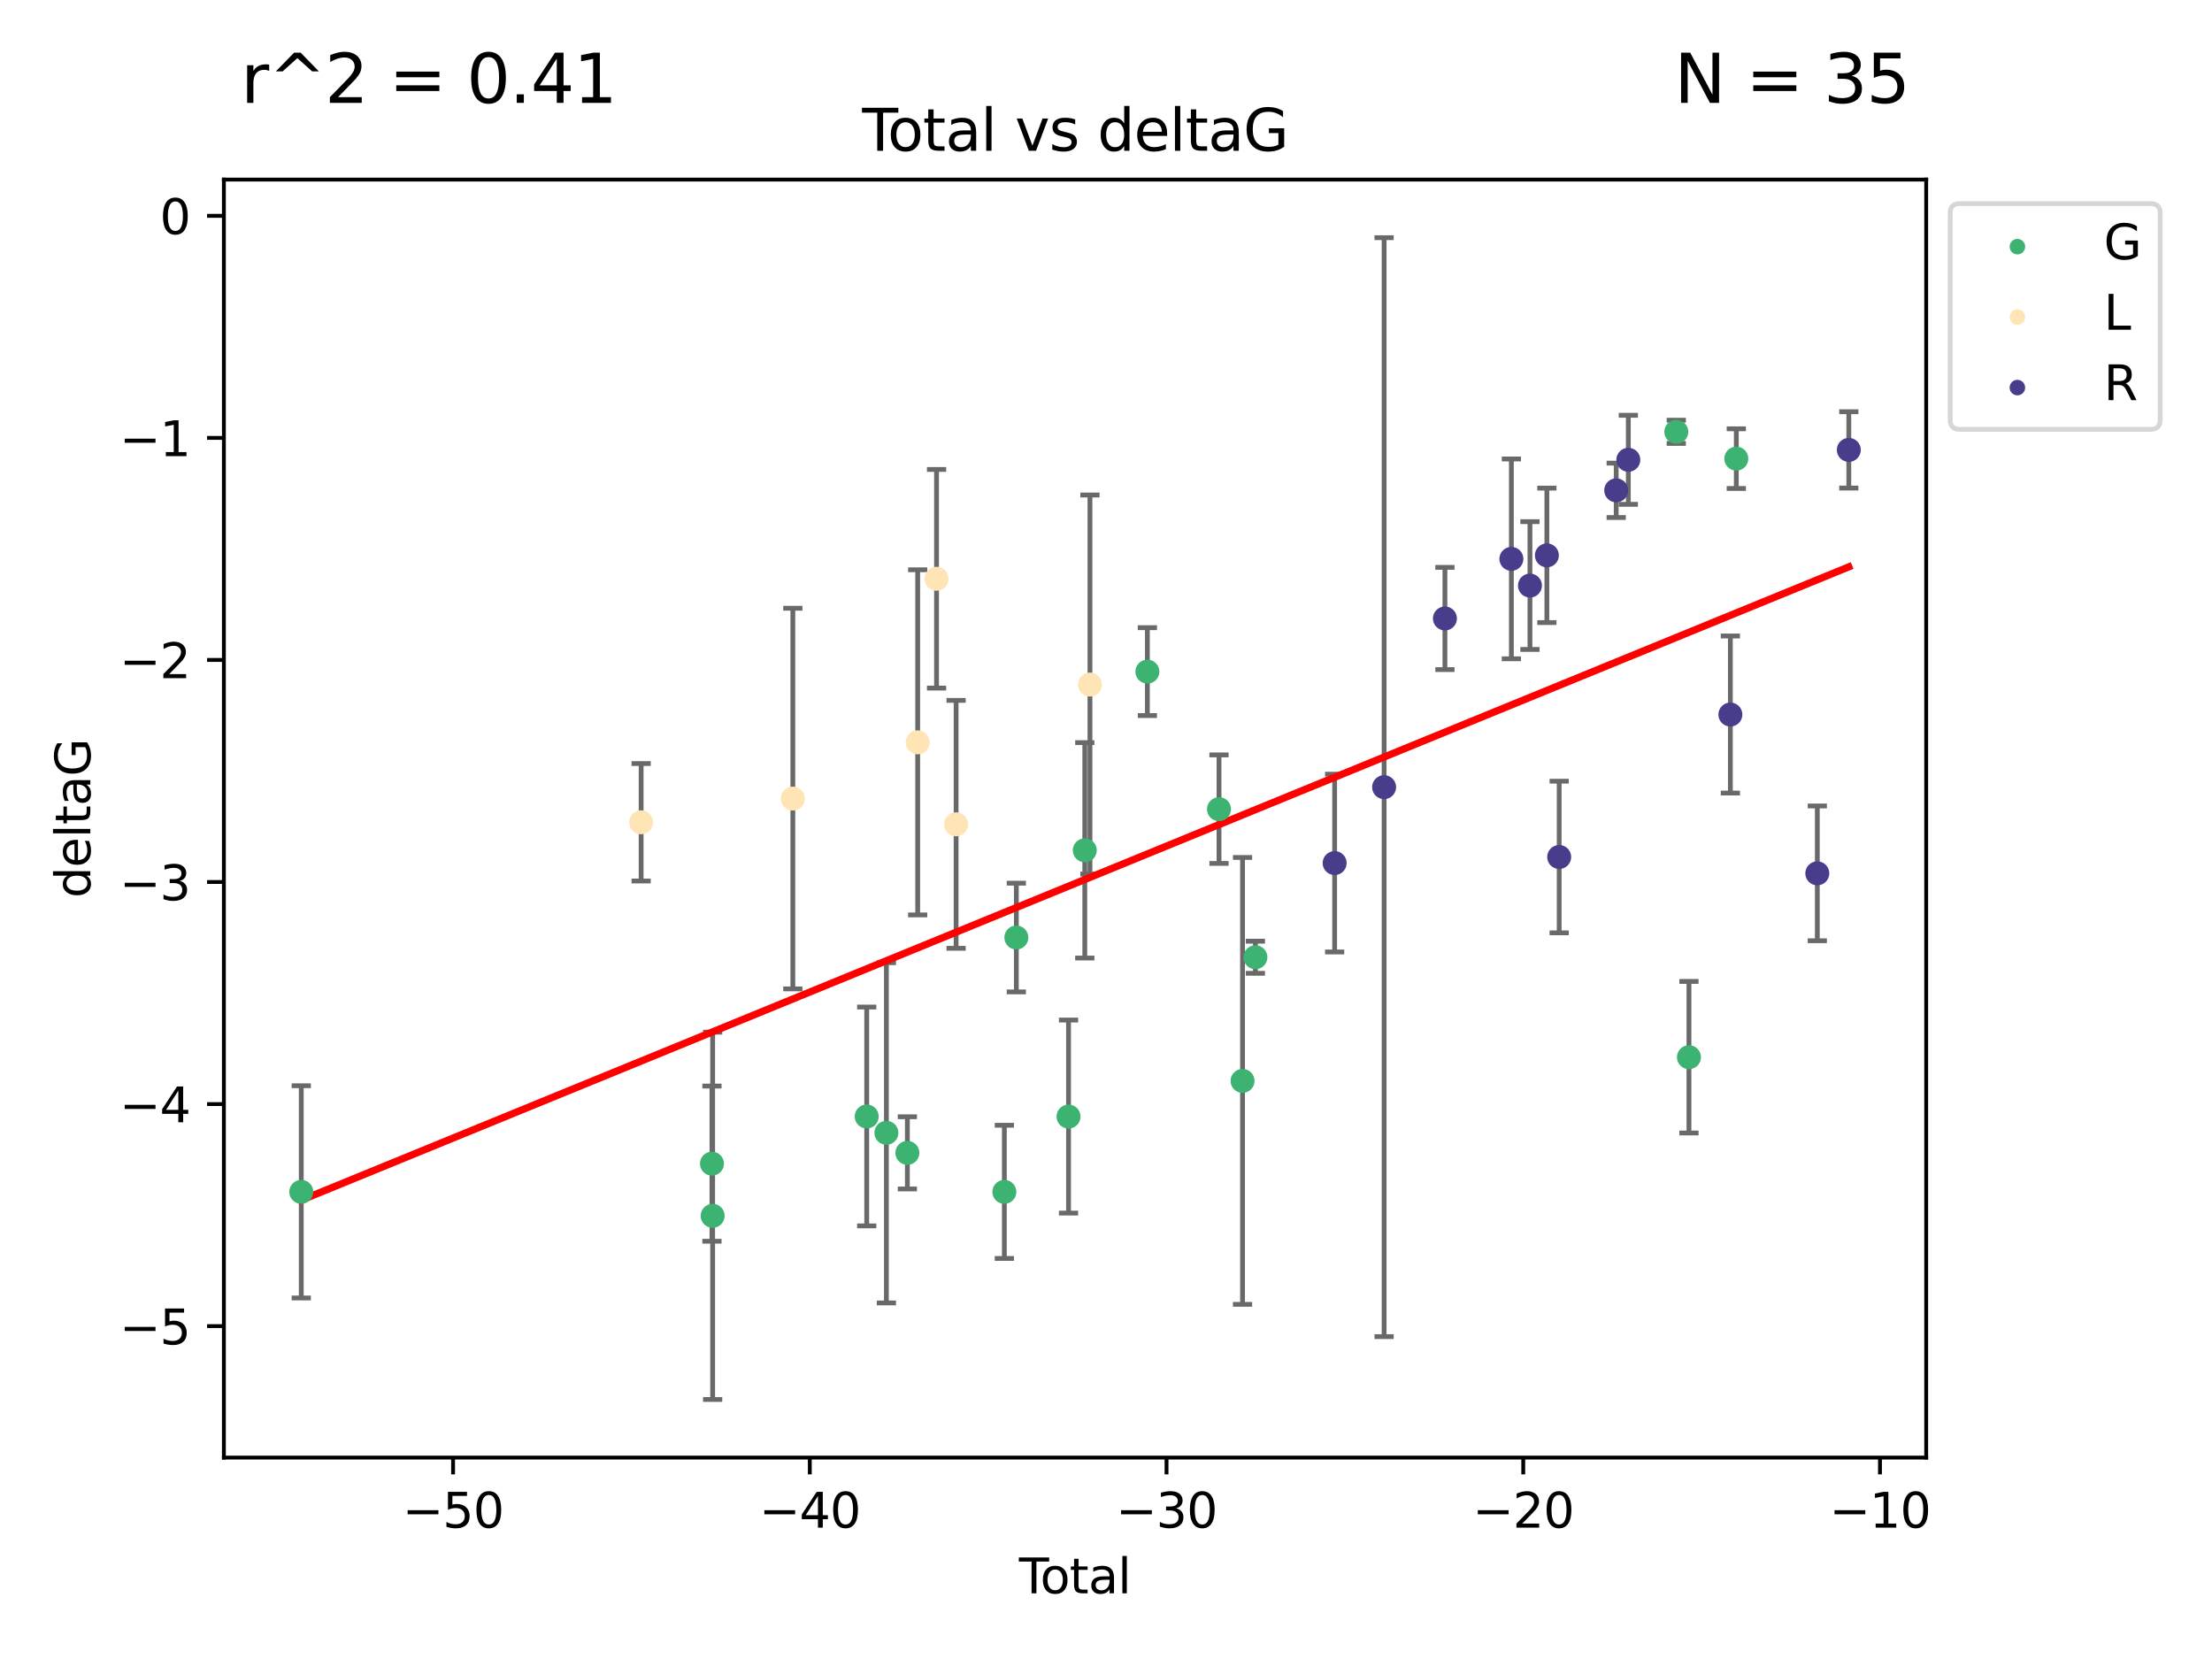 <?xml version="1.0" encoding="utf-8" standalone="no"?>
<!DOCTYPE svg PUBLIC "-//W3C//DTD SVG 1.1//EN"
  "http://www.w3.org/Graphics/SVG/1.1/DTD/svg11.dtd">
<svg xmlns:xlink="http://www.w3.org/1999/xlink" width="460.8pt" height="345.6pt" viewBox="0 0 460.8 345.6" xmlns="http://www.w3.org/2000/svg" version="1.1">
 <defs>
  <style type="text/css">*{stroke-linejoin: round; stroke-linecap: butt}</style>
 </defs>
 <g id="figure_1">
  <g id="patch_1">
   <path d="M 0 345.6 
L 460.8 345.6 
L 460.8 0 
L 0 0 
z
" style="fill: #ffffff"/>
  </g>
  <g id="axes_1">
   <g id="patch_2">
    <path d="M 46.64 303.64 
L 401.26 303.64 
L 401.26 37.411 
L 46.64 37.411 
z
" style="fill: #ffffff"/>
   </g>
   <g id="PathCollection_1">
    <defs>
     <path id="me2d33d1d8a" d="M 0 1.118 
C 0.297 1.118 0.581 1 0.791 0.791 
C 1 0.581 1.118 0.297 1.118 0 
C 1.118 -0.297 1 -0.581 0.791 -0.791 
C 0.581 -1 0.297 -1.118 0 -1.118 
C -0.297 -1.118 -0.581 -1 -0.791 -0.791 
C -1 -0.581 -1.118 -0.297 -1.118 0 
C -1.118 0.297 -1 0.581 -0.791 0.791 
C -0.581 1 -0.297 1.118 0 1.118 
z
" style="stroke: #3cb371"/>
    </defs>
    <g clip-path="url(#p1d7f555bed)">
     <use xlink:href="#me2d33d1d8a" x="62.759" y="248.283" style="fill: #3cb371; stroke: #3cb371"/>
     <use xlink:href="#me2d33d1d8a" x="148.312" y="242.408" style="fill: #3cb371; stroke: #3cb371"/>
     <use xlink:href="#me2d33d1d8a" x="148.458" y="253.277" style="fill: #3cb371; stroke: #3cb371"/>
     <use xlink:href="#me2d33d1d8a" x="180.553" y="232.582" style="fill: #3cb371; stroke: #3cb371"/>
     <use xlink:href="#me2d33d1d8a" x="184.652" y="235.985" style="fill: #3cb371; stroke: #3cb371"/>
     <use xlink:href="#me2d33d1d8a" x="189.023" y="240.163" style="fill: #3cb371; stroke: #3cb371"/>
     <use xlink:href="#me2d33d1d8a" x="209.225" y="248.286" style="fill: #3cb371; stroke: #3cb371"/>
     <use xlink:href="#me2d33d1d8a" x="211.722" y="195.305" style="fill: #3cb371; stroke: #3cb371"/>
     <use xlink:href="#me2d33d1d8a" x="222.594" y="232.601" style="fill: #3cb371; stroke: #3cb371"/>
     <use xlink:href="#me2d33d1d8a" x="225.981" y="177.138" style="fill: #3cb371; stroke: #3cb371"/>
     <use xlink:href="#me2d33d1d8a" x="239.019" y="139.912" style="fill: #3cb371; stroke: #3cb371"/>
     <use xlink:href="#me2d33d1d8a" x="253.941" y="168.563" style="fill: #3cb371; stroke: #3cb371"/>
     <use xlink:href="#me2d33d1d8a" x="258.845" y="225.172" style="fill: #3cb371; stroke: #3cb371"/>
     <use xlink:href="#me2d33d1d8a" x="261.522" y="199.412" style="fill: #3cb371; stroke: #3cb371"/>
     <use xlink:href="#me2d33d1d8a" x="349.199" y="89.954" style="fill: #3cb371; stroke: #3cb371"/>
     <use xlink:href="#me2d33d1d8a" x="351.841" y="220.235" style="fill: #3cb371; stroke: #3cb371"/>
     <use xlink:href="#me2d33d1d8a" x="361.704" y="95.543" style="fill: #3cb371; stroke: #3cb371"/>
    </g>
   </g>
   <g id="PathCollection_2">
    <defs>
     <path id="me194fc2819" d="M 0 1.118 
C 0.297 1.118 0.581 1 0.791 0.791 
C 1 0.581 1.118 0.297 1.118 0 
C 1.118 -0.297 1 -0.581 0.791 -0.791 
C 0.581 -1 0.297 -1.118 0 -1.118 
C -0.297 -1.118 -0.581 -1 -0.791 -0.791 
C -1 -0.581 -1.118 -0.297 -1.118 0 
C -1.118 0.297 -1 0.581 -0.791 0.791 
C -0.581 1 -0.297 1.118 0 1.118 
z
" style="stroke: #ffe4b5"/>
    </defs>
    <g clip-path="url(#p1d7f555bed)">
     <use xlink:href="#me194fc2819" x="133.561" y="171.295" style="fill: #ffe4b5; stroke: #ffe4b5"/>
     <use xlink:href="#me194fc2819" x="165.164" y="166.355" style="fill: #ffe4b5; stroke: #ffe4b5"/>
     <use xlink:href="#me194fc2819" x="191.171" y="154.643" style="fill: #ffe4b5; stroke: #ffe4b5"/>
     <use xlink:href="#me194fc2819" x="195.1" y="120.568" style="fill: #ffe4b5; stroke: #ffe4b5"/>
     <use xlink:href="#me194fc2819" x="199.174" y="171.721" style="fill: #ffe4b5; stroke: #ffe4b5"/>
     <use xlink:href="#me194fc2819" x="227.058" y="142.601" style="fill: #ffe4b5; stroke: #ffe4b5"/>
    </g>
   </g>
   <g id="PathCollection_3">
    <defs>
     <path id="m881b62dc67" d="M 0 1.118 
C 0.297 1.118 0.581 1 0.791 0.791 
C 1 0.581 1.118 0.297 1.118 0 
C 1.118 -0.297 1 -0.581 0.791 -0.791 
C 0.581 -1 0.297 -1.118 0 -1.118 
C -0.297 -1.118 -0.581 -1 -0.791 -0.791 
C -1 -0.581 -1.118 -0.297 -1.118 0 
C -1.118 0.297 -1 0.581 -0.791 0.791 
C -0.581 1 -0.297 1.118 0 1.118 
z
" style="stroke: #483d8b"/>
    </defs>
    <g clip-path="url(#p1d7f555bed)">
     <use xlink:href="#m881b62dc67" x="278.031" y="179.791" style="fill: #483d8b; stroke: #483d8b"/>
     <use xlink:href="#m881b62dc67" x="288.333" y="163.978" style="fill: #483d8b; stroke: #483d8b"/>
     <use xlink:href="#m881b62dc67" x="301.004" y="128.839" style="fill: #483d8b; stroke: #483d8b"/>
     <use xlink:href="#m881b62dc67" x="314.848" y="116.425" style="fill: #483d8b; stroke: #483d8b"/>
     <use xlink:href="#m881b62dc67" x="318.718" y="121.982" style="fill: #483d8b; stroke: #483d8b"/>
     <use xlink:href="#m881b62dc67" x="322.242" y="115.69" style="fill: #483d8b; stroke: #483d8b"/>
     <use xlink:href="#m881b62dc67" x="324.807" y="178.529" style="fill: #483d8b; stroke: #483d8b"/>
     <use xlink:href="#m881b62dc67" x="336.685" y="102.146" style="fill: #483d8b; stroke: #483d8b"/>
     <use xlink:href="#m881b62dc67" x="339.21" y="95.785" style="fill: #483d8b; stroke: #483d8b"/>
     <use xlink:href="#m881b62dc67" x="360.468" y="148.851" style="fill: #483d8b; stroke: #483d8b"/>
     <use xlink:href="#m881b62dc67" x="378.578" y="181.934" style="fill: #483d8b; stroke: #483d8b"/>
     <use xlink:href="#m881b62dc67" x="385.141" y="93.721" style="fill: #483d8b; stroke: #483d8b"/>
    </g>
   </g>
   <g id="matplotlib.axis_1">
    <g id="xtick_1">
     <g id="line2d_1">
      <defs>
       <path id="maa1be31c90" d="M 0 0 
L 0 3.5 
" style="stroke: #000000; stroke-width: 0.8"/>
      </defs>
      <g>
       <use xlink:href="#maa1be31c90" x="94.385" y="303.64" style="stroke: #000000; stroke-width: 0.8"/>
      </g>
     </g>
     <g id="text_1">
      <!-- −50 -->
      <g transform="translate(83.833 318.238) scale(0.1 -0.1)">
       <defs>
        <path id="DejaVuSans-2212" d="M 678 2272 
L 4684 2272 
L 4684 1741 
L 678 1741 
L 678 2272 
z
" transform="scale(0.016)"/>
        <path id="DejaVuSans-35" d="M 691 4666 
L 3169 4666 
L 3169 4134 
L 1269 4134 
L 1269 2991 
Q 1406 3038 1543 3061 
Q 1681 3084 1819 3084 
Q 2600 3084 3056 2656 
Q 3513 2228 3513 1497 
Q 3513 744 3044 326 
Q 2575 -91 1722 -91 
Q 1428 -91 1123 -41 
Q 819 9 494 109 
L 494 744 
Q 775 591 1075 516 
Q 1375 441 1709 441 
Q 2250 441 2565 725 
Q 2881 1009 2881 1497 
Q 2881 1984 2565 2268 
Q 2250 2553 1709 2553 
Q 1456 2553 1204 2497 
Q 953 2441 691 2322 
L 691 4666 
z
" transform="scale(0.016)"/>
        <path id="DejaVuSans-30" d="M 2034 4250 
Q 1547 4250 1301 3770 
Q 1056 3291 1056 2328 
Q 1056 1369 1301 889 
Q 1547 409 2034 409 
Q 2525 409 2770 889 
Q 3016 1369 3016 2328 
Q 3016 3291 2770 3770 
Q 2525 4250 2034 4250 
z
M 2034 4750 
Q 2819 4750 3233 4129 
Q 3647 3509 3647 2328 
Q 3647 1150 3233 529 
Q 2819 -91 2034 -91 
Q 1250 -91 836 529 
Q 422 1150 422 2328 
Q 422 3509 836 4129 
Q 1250 4750 2034 4750 
z
" transform="scale(0.016)"/>
       </defs>
       <use xlink:href="#DejaVuSans-2212"/>
       <use xlink:href="#DejaVuSans-35" x="83.789"/>
       <use xlink:href="#DejaVuSans-30" x="147.412"/>
      </g>
     </g>
    </g>
    <g id="xtick_2">
     <g id="line2d_2">
      <g>
       <use xlink:href="#maa1be31c90" x="168.697" y="303.64" style="stroke: #000000; stroke-width: 0.8"/>
      </g>
     </g>
     <g id="text_2">
      <!-- −40 -->
      <g transform="translate(158.145 318.238) scale(0.1 -0.1)">
       <defs>
        <path id="DejaVuSans-34" d="M 2419 4116 
L 825 1625 
L 2419 1625 
L 2419 4116 
z
M 2253 4666 
L 3047 4666 
L 3047 1625 
L 3713 1625 
L 3713 1100 
L 3047 1100 
L 3047 0 
L 2419 0 
L 2419 1100 
L 313 1100 
L 313 1709 
L 2253 4666 
z
" transform="scale(0.016)"/>
       </defs>
       <use xlink:href="#DejaVuSans-2212"/>
       <use xlink:href="#DejaVuSans-34" x="83.789"/>
       <use xlink:href="#DejaVuSans-30" x="147.412"/>
      </g>
     </g>
    </g>
    <g id="xtick_3">
     <g id="line2d_3">
      <g>
       <use xlink:href="#maa1be31c90" x="243.01" y="303.64" style="stroke: #000000; stroke-width: 0.8"/>
      </g>
     </g>
     <g id="text_3">
      <!-- −30 -->
      <g transform="translate(232.457 318.238) scale(0.1 -0.1)">
       <defs>
        <path id="DejaVuSans-33" d="M 2597 2516 
Q 3050 2419 3304 2112 
Q 3559 1806 3559 1356 
Q 3559 666 3084 287 
Q 2609 -91 1734 -91 
Q 1441 -91 1130 -33 
Q 819 25 488 141 
L 488 750 
Q 750 597 1062 519 
Q 1375 441 1716 441 
Q 2309 441 2620 675 
Q 2931 909 2931 1356 
Q 2931 1769 2642 2001 
Q 2353 2234 1838 2234 
L 1294 2234 
L 1294 2753 
L 1863 2753 
Q 2328 2753 2575 2939 
Q 2822 3125 2822 3475 
Q 2822 3834 2567 4026 
Q 2313 4219 1838 4219 
Q 1578 4219 1281 4162 
Q 984 4106 628 3988 
L 628 4550 
Q 988 4650 1302 4700 
Q 1616 4750 1894 4750 
Q 2613 4750 3031 4423 
Q 3450 4097 3450 3541 
Q 3450 3153 3228 2886 
Q 3006 2619 2597 2516 
z
" transform="scale(0.016)"/>
       </defs>
       <use xlink:href="#DejaVuSans-2212"/>
       <use xlink:href="#DejaVuSans-33" x="83.789"/>
       <use xlink:href="#DejaVuSans-30" x="147.412"/>
      </g>
     </g>
    </g>
    <g id="xtick_4">
     <g id="line2d_4">
      <g>
       <use xlink:href="#maa1be31c90" x="317.322" y="303.64" style="stroke: #000000; stroke-width: 0.8"/>
      </g>
     </g>
     <g id="text_4">
      <!-- −20 -->
      <g transform="translate(306.77 318.238) scale(0.1 -0.1)">
       <defs>
        <path id="DejaVuSans-32" d="M 1228 531 
L 3431 531 
L 3431 0 
L 469 0 
L 469 531 
Q 828 903 1448 1529 
Q 2069 2156 2228 2338 
Q 2531 2678 2651 2914 
Q 2772 3150 2772 3378 
Q 2772 3750 2511 3984 
Q 2250 4219 1831 4219 
Q 1534 4219 1204 4116 
Q 875 4013 500 3803 
L 500 4441 
Q 881 4594 1212 4672 
Q 1544 4750 1819 4750 
Q 2544 4750 2975 4387 
Q 3406 4025 3406 3419 
Q 3406 3131 3298 2873 
Q 3191 2616 2906 2266 
Q 2828 2175 2409 1742 
Q 1991 1309 1228 531 
z
" transform="scale(0.016)"/>
       </defs>
       <use xlink:href="#DejaVuSans-2212"/>
       <use xlink:href="#DejaVuSans-32" x="83.789"/>
       <use xlink:href="#DejaVuSans-30" x="147.412"/>
      </g>
     </g>
    </g>
    <g id="xtick_5">
     <g id="line2d_5">
      <g>
       <use xlink:href="#maa1be31c90" x="391.634" y="303.64" style="stroke: #000000; stroke-width: 0.8"/>
      </g>
     </g>
     <g id="text_5">
      <!-- −10 -->
      <g transform="translate(381.082 318.238) scale(0.1 -0.1)">
       <defs>
        <path id="DejaVuSans-31" d="M 794 531 
L 1825 531 
L 1825 4091 
L 703 3866 
L 703 4441 
L 1819 4666 
L 2450 4666 
L 2450 531 
L 3481 531 
L 3481 0 
L 794 0 
L 794 531 
z
" transform="scale(0.016)"/>
       </defs>
       <use xlink:href="#DejaVuSans-2212"/>
       <use xlink:href="#DejaVuSans-31" x="83.789"/>
       <use xlink:href="#DejaVuSans-30" x="147.412"/>
      </g>
     </g>
    </g>
    <g id="text_6">
     <!-- Total -->
     <g transform="translate(212.273 331.917) scale(0.1 -0.1)">
      <defs>
       <path id="DejaVuSans-54" d="M -19 4666 
L 3928 4666 
L 3928 4134 
L 2272 4134 
L 2272 0 
L 1638 0 
L 1638 4134 
L -19 4134 
L -19 4666 
z
" transform="scale(0.016)"/>
       <path id="DejaVuSans-6f" d="M 1959 3097 
Q 1497 3097 1228 2736 
Q 959 2375 959 1747 
Q 959 1119 1226 758 
Q 1494 397 1959 397 
Q 2419 397 2687 759 
Q 2956 1122 2956 1747 
Q 2956 2369 2687 2733 
Q 2419 3097 1959 3097 
z
M 1959 3584 
Q 2709 3584 3137 3096 
Q 3566 2609 3566 1747 
Q 3566 888 3137 398 
Q 2709 -91 1959 -91 
Q 1206 -91 779 398 
Q 353 888 353 1747 
Q 353 2609 779 3096 
Q 1206 3584 1959 3584 
z
" transform="scale(0.016)"/>
       <path id="DejaVuSans-74" d="M 1172 4494 
L 1172 3500 
L 2356 3500 
L 2356 3053 
L 1172 3053 
L 1172 1153 
Q 1172 725 1289 603 
Q 1406 481 1766 481 
L 2356 481 
L 2356 0 
L 1766 0 
Q 1100 0 847 248 
Q 594 497 594 1153 
L 594 3053 
L 172 3053 
L 172 3500 
L 594 3500 
L 594 4494 
L 1172 4494 
z
" transform="scale(0.016)"/>
       <path id="DejaVuSans-61" d="M 2194 1759 
Q 1497 1759 1228 1600 
Q 959 1441 959 1056 
Q 959 750 1161 570 
Q 1363 391 1709 391 
Q 2188 391 2477 730 
Q 2766 1069 2766 1631 
L 2766 1759 
L 2194 1759 
z
M 3341 1997 
L 3341 0 
L 2766 0 
L 2766 531 
Q 2569 213 2275 61 
Q 1981 -91 1556 -91 
Q 1019 -91 701 211 
Q 384 513 384 1019 
Q 384 1609 779 1909 
Q 1175 2209 1959 2209 
L 2766 2209 
L 2766 2266 
Q 2766 2663 2505 2880 
Q 2244 3097 1772 3097 
Q 1472 3097 1187 3025 
Q 903 2953 641 2809 
L 641 3341 
Q 956 3463 1253 3523 
Q 1550 3584 1831 3584 
Q 2591 3584 2966 3190 
Q 3341 2797 3341 1997 
z
" transform="scale(0.016)"/>
       <path id="DejaVuSans-6c" d="M 603 4863 
L 1178 4863 
L 1178 0 
L 603 0 
L 603 4863 
z
" transform="scale(0.016)"/>
      </defs>
      <use xlink:href="#DejaVuSans-54"/>
      <use xlink:href="#DejaVuSans-6f" x="44.084"/>
      <use xlink:href="#DejaVuSans-74" x="105.266"/>
      <use xlink:href="#DejaVuSans-61" x="144.475"/>
      <use xlink:href="#DejaVuSans-6c" x="205.754"/>
     </g>
    </g>
   </g>
   <g id="matplotlib.axis_2">
    <g id="ytick_1">
     <g id="line2d_6">
      <defs>
       <path id="m3e8a2229ec" d="M 0 0 
L -3.5 0 
" style="stroke: #000000; stroke-width: 0.8"/>
      </defs>
      <g>
       <use xlink:href="#m3e8a2229ec" x="46.64" y="276.254" style="stroke: #000000; stroke-width: 0.8"/>
      </g>
     </g>
     <g id="text_7">
      <!-- −5 -->
      <g transform="translate(24.898 280.053) scale(0.1 -0.1)">
       <use xlink:href="#DejaVuSans-2212"/>
       <use xlink:href="#DejaVuSans-35" x="83.789"/>
      </g>
     </g>
    </g>
    <g id="ytick_2">
     <g id="line2d_7">
      <g>
       <use xlink:href="#m3e8a2229ec" x="46.64" y="229.996" style="stroke: #000000; stroke-width: 0.8"/>
      </g>
     </g>
     <g id="text_8">
      <!-- −4 -->
      <g transform="translate(24.898 233.795) scale(0.1 -0.1)">
       <use xlink:href="#DejaVuSans-2212"/>
       <use xlink:href="#DejaVuSans-34" x="83.789"/>
      </g>
     </g>
    </g>
    <g id="ytick_3">
     <g id="line2d_8">
      <g>
       <use xlink:href="#m3e8a2229ec" x="46.64" y="183.737" style="stroke: #000000; stroke-width: 0.8"/>
      </g>
     </g>
     <g id="text_9">
      <!-- −3 -->
      <g transform="translate(24.898 187.537) scale(0.1 -0.1)">
       <use xlink:href="#DejaVuSans-2212"/>
       <use xlink:href="#DejaVuSans-33" x="83.789"/>
      </g>
     </g>
    </g>
    <g id="ytick_4">
     <g id="line2d_9">
      <g>
       <use xlink:href="#m3e8a2229ec" x="46.64" y="137.479" style="stroke: #000000; stroke-width: 0.8"/>
      </g>
     </g>
     <g id="text_10">
      <!-- −2 -->
      <g transform="translate(24.898 141.278) scale(0.1 -0.1)">
       <use xlink:href="#DejaVuSans-2212"/>
       <use xlink:href="#DejaVuSans-32" x="83.789"/>
      </g>
     </g>
    </g>
    <g id="ytick_5">
     <g id="line2d_10">
      <g>
       <use xlink:href="#m3e8a2229ec" x="46.64" y="91.221" style="stroke: #000000; stroke-width: 0.8"/>
      </g>
     </g>
     <g id="text_11">
      <!-- −1 -->
      <g transform="translate(24.898 95.02) scale(0.1 -0.1)">
       <use xlink:href="#DejaVuSans-2212"/>
       <use xlink:href="#DejaVuSans-31" x="83.789"/>
      </g>
     </g>
    </g>
    <g id="ytick_6">
     <g id="line2d_11">
      <g>
       <use xlink:href="#m3e8a2229ec" x="46.64" y="44.962" style="stroke: #000000; stroke-width: 0.8"/>
      </g>
     </g>
     <g id="text_12">
      <!-- 0 -->
      <g transform="translate(33.278 48.762) scale(0.1 -0.1)">
       <use xlink:href="#DejaVuSans-30"/>
      </g>
     </g>
    </g>
    <g id="text_13">
     <!-- deltaG -->
     <g transform="translate(18.818 187.064) rotate(-90) scale(0.1 -0.1)">
      <defs>
       <path id="DejaVuSans-64" d="M 2906 2969 
L 2906 4863 
L 3481 4863 
L 3481 0 
L 2906 0 
L 2906 525 
Q 2725 213 2448 61 
Q 2172 -91 1784 -91 
Q 1150 -91 751 415 
Q 353 922 353 1747 
Q 353 2572 751 3078 
Q 1150 3584 1784 3584 
Q 2172 3584 2448 3432 
Q 2725 3281 2906 2969 
z
M 947 1747 
Q 947 1113 1208 752 
Q 1469 391 1925 391 
Q 2381 391 2643 752 
Q 2906 1113 2906 1747 
Q 2906 2381 2643 2742 
Q 2381 3103 1925 3103 
Q 1469 3103 1208 2742 
Q 947 2381 947 1747 
z
" transform="scale(0.016)"/>
       <path id="DejaVuSans-65" d="M 3597 1894 
L 3597 1613 
L 953 1613 
Q 991 1019 1311 708 
Q 1631 397 2203 397 
Q 2534 397 2845 478 
Q 3156 559 3463 722 
L 3463 178 
Q 3153 47 2828 -22 
Q 2503 -91 2169 -91 
Q 1331 -91 842 396 
Q 353 884 353 1716 
Q 353 2575 817 3079 
Q 1281 3584 2069 3584 
Q 2775 3584 3186 3129 
Q 3597 2675 3597 1894 
z
M 3022 2063 
Q 3016 2534 2758 2815 
Q 2500 3097 2075 3097 
Q 1594 3097 1305 2825 
Q 1016 2553 972 2059 
L 3022 2063 
z
" transform="scale(0.016)"/>
       <path id="DejaVuSans-47" d="M 3809 666 
L 3809 1919 
L 2778 1919 
L 2778 2438 
L 4434 2438 
L 4434 434 
Q 4069 175 3628 42 
Q 3188 -91 2688 -91 
Q 1594 -91 976 548 
Q 359 1188 359 2328 
Q 359 3472 976 4111 
Q 1594 4750 2688 4750 
Q 3144 4750 3555 4637 
Q 3966 4525 4313 4306 
L 4313 3634 
Q 3963 3931 3569 4081 
Q 3175 4231 2741 4231 
Q 1884 4231 1454 3753 
Q 1025 3275 1025 2328 
Q 1025 1384 1454 906 
Q 1884 428 2741 428 
Q 3075 428 3337 486 
Q 3600 544 3809 666 
z
" transform="scale(0.016)"/>
      </defs>
      <use xlink:href="#DejaVuSans-64"/>
      <use xlink:href="#DejaVuSans-65" x="63.477"/>
      <use xlink:href="#DejaVuSans-6c" x="125"/>
      <use xlink:href="#DejaVuSans-74" x="152.783"/>
      <use xlink:href="#DejaVuSans-61" x="191.992"/>
      <use xlink:href="#DejaVuSans-47" x="253.271"/>
     </g>
    </g>
   </g>
   <g id="LineCollection_1">
    <path d="M 62.759 270.39 
L 62.759 226.177 
" clip-path="url(#p1d7f555bed)" style="fill: none; stroke: #696969"/>
    <path d="M 148.312 258.571 
L 148.312 226.245 
" clip-path="url(#p1d7f555bed)" style="fill: none; stroke: #696969"/>
    <path d="M 148.458 291.539 
L 148.458 215.016 
" clip-path="url(#p1d7f555bed)" style="fill: none; stroke: #696969"/>
    <path d="M 180.553 255.374 
L 180.553 209.79 
" clip-path="url(#p1d7f555bed)" style="fill: none; stroke: #696969"/>
    <path d="M 184.652 271.423 
L 184.652 200.547 
" clip-path="url(#p1d7f555bed)" style="fill: none; stroke: #696969"/>
    <path d="M 189.023 247.686 
L 189.023 232.639 
" clip-path="url(#p1d7f555bed)" style="fill: none; stroke: #696969"/>
    <path d="M 209.225 262.16 
L 209.225 234.411 
" clip-path="url(#p1d7f555bed)" style="fill: none; stroke: #696969"/>
    <path d="M 211.722 206.628 
L 211.722 183.982 
" clip-path="url(#p1d7f555bed)" style="fill: none; stroke: #696969"/>
    <path d="M 222.594 252.705 
L 222.594 212.497 
" clip-path="url(#p1d7f555bed)" style="fill: none; stroke: #696969"/>
    <path d="M 225.981 199.574 
L 225.981 154.702 
" clip-path="url(#p1d7f555bed)" style="fill: none; stroke: #696969"/>
    <path d="M 239.019 149.065 
L 239.019 130.758 
" clip-path="url(#p1d7f555bed)" style="fill: none; stroke: #696969"/>
    <path d="M 253.941 179.865 
L 253.941 157.261 
" clip-path="url(#p1d7f555bed)" style="fill: none; stroke: #696969"/>
    <path d="M 258.845 271.717 
L 258.845 178.627 
" clip-path="url(#p1d7f555bed)" style="fill: none; stroke: #696969"/>
    <path d="M 261.522 202.755 
L 261.522 196.069 
" clip-path="url(#p1d7f555bed)" style="fill: none; stroke: #696969"/>
    <path d="M 349.199 92.372 
L 349.199 87.537 
" clip-path="url(#p1d7f555bed)" style="fill: none; stroke: #696969"/>
    <path d="M 351.841 236.023 
L 351.841 204.447 
" clip-path="url(#p1d7f555bed)" style="fill: none; stroke: #696969"/>
    <path d="M 361.704 101.758 
L 361.704 89.327 
" clip-path="url(#p1d7f555bed)" style="fill: none; stroke: #696969"/>
   </g>
   <g id="line2d_12">
    <defs>
     <path id="m40422f0230" d="M 2 0 
L -2 -0 
" style="stroke: #696969"/>
    </defs>
    <g clip-path="url(#p1d7f555bed)">
     <use xlink:href="#m40422f0230" x="62.759" y="270.39" style="fill: #696969; stroke: #696969"/>
     <use xlink:href="#m40422f0230" x="148.312" y="258.571" style="fill: #696969; stroke: #696969"/>
     <use xlink:href="#m40422f0230" x="148.458" y="291.539" style="fill: #696969; stroke: #696969"/>
     <use xlink:href="#m40422f0230" x="180.553" y="255.374" style="fill: #696969; stroke: #696969"/>
     <use xlink:href="#m40422f0230" x="184.652" y="271.423" style="fill: #696969; stroke: #696969"/>
     <use xlink:href="#m40422f0230" x="189.023" y="247.686" style="fill: #696969; stroke: #696969"/>
     <use xlink:href="#m40422f0230" x="209.225" y="262.16" style="fill: #696969; stroke: #696969"/>
     <use xlink:href="#m40422f0230" x="211.722" y="206.628" style="fill: #696969; stroke: #696969"/>
     <use xlink:href="#m40422f0230" x="222.594" y="252.705" style="fill: #696969; stroke: #696969"/>
     <use xlink:href="#m40422f0230" x="225.981" y="199.574" style="fill: #696969; stroke: #696969"/>
     <use xlink:href="#m40422f0230" x="239.019" y="149.065" style="fill: #696969; stroke: #696969"/>
     <use xlink:href="#m40422f0230" x="253.941" y="179.865" style="fill: #696969; stroke: #696969"/>
     <use xlink:href="#m40422f0230" x="258.845" y="271.717" style="fill: #696969; stroke: #696969"/>
     <use xlink:href="#m40422f0230" x="261.522" y="202.755" style="fill: #696969; stroke: #696969"/>
     <use xlink:href="#m40422f0230" x="349.199" y="92.372" style="fill: #696969; stroke: #696969"/>
     <use xlink:href="#m40422f0230" x="351.841" y="236.023" style="fill: #696969; stroke: #696969"/>
     <use xlink:href="#m40422f0230" x="361.704" y="101.758" style="fill: #696969; stroke: #696969"/>
    </g>
   </g>
   <g id="line2d_13">
    <g clip-path="url(#p1d7f555bed)">
     <use xlink:href="#m40422f0230" x="62.759" y="226.177" style="fill: #696969; stroke: #696969"/>
     <use xlink:href="#m40422f0230" x="148.312" y="226.245" style="fill: #696969; stroke: #696969"/>
     <use xlink:href="#m40422f0230" x="148.458" y="215.016" style="fill: #696969; stroke: #696969"/>
     <use xlink:href="#m40422f0230" x="180.553" y="209.79" style="fill: #696969; stroke: #696969"/>
     <use xlink:href="#m40422f0230" x="184.652" y="200.547" style="fill: #696969; stroke: #696969"/>
     <use xlink:href="#m40422f0230" x="189.023" y="232.639" style="fill: #696969; stroke: #696969"/>
     <use xlink:href="#m40422f0230" x="209.225" y="234.411" style="fill: #696969; stroke: #696969"/>
     <use xlink:href="#m40422f0230" x="211.722" y="183.982" style="fill: #696969; stroke: #696969"/>
     <use xlink:href="#m40422f0230" x="222.594" y="212.497" style="fill: #696969; stroke: #696969"/>
     <use xlink:href="#m40422f0230" x="225.981" y="154.702" style="fill: #696969; stroke: #696969"/>
     <use xlink:href="#m40422f0230" x="239.019" y="130.758" style="fill: #696969; stroke: #696969"/>
     <use xlink:href="#m40422f0230" x="253.941" y="157.261" style="fill: #696969; stroke: #696969"/>
     <use xlink:href="#m40422f0230" x="258.845" y="178.627" style="fill: #696969; stroke: #696969"/>
     <use xlink:href="#m40422f0230" x="261.522" y="196.069" style="fill: #696969; stroke: #696969"/>
     <use xlink:href="#m40422f0230" x="349.199" y="87.537" style="fill: #696969; stroke: #696969"/>
     <use xlink:href="#m40422f0230" x="351.841" y="204.447" style="fill: #696969; stroke: #696969"/>
     <use xlink:href="#m40422f0230" x="361.704" y="89.327" style="fill: #696969; stroke: #696969"/>
    </g>
   </g>
   <g id="LineCollection_2">
    <path d="M 133.561 183.524 
L 133.561 159.065 
" clip-path="url(#p1d7f555bed)" style="fill: none; stroke: #696969"/>
    <path d="M 165.164 206.006 
L 165.164 126.704 
" clip-path="url(#p1d7f555bed)" style="fill: none; stroke: #696969"/>
    <path d="M 191.171 190.591 
L 191.171 118.695 
" clip-path="url(#p1d7f555bed)" style="fill: none; stroke: #696969"/>
    <path d="M 195.1 143.338 
L 195.1 97.797 
" clip-path="url(#p1d7f555bed)" style="fill: none; stroke: #696969"/>
    <path d="M 199.174 197.544 
L 199.174 145.898 
" clip-path="url(#p1d7f555bed)" style="fill: none; stroke: #696969"/>
    <path d="M 227.058 182.081 
L 227.058 103.122 
" clip-path="url(#p1d7f555bed)" style="fill: none; stroke: #696969"/>
   </g>
   <g id="line2d_14">
    <g clip-path="url(#p1d7f555bed)">
     <use xlink:href="#m40422f0230" x="133.561" y="183.524" style="fill: #696969; stroke: #696969"/>
     <use xlink:href="#m40422f0230" x="165.164" y="206.006" style="fill: #696969; stroke: #696969"/>
     <use xlink:href="#m40422f0230" x="191.171" y="190.591" style="fill: #696969; stroke: #696969"/>
     <use xlink:href="#m40422f0230" x="195.1" y="143.338" style="fill: #696969; stroke: #696969"/>
     <use xlink:href="#m40422f0230" x="199.174" y="197.544" style="fill: #696969; stroke: #696969"/>
     <use xlink:href="#m40422f0230" x="227.058" y="182.081" style="fill: #696969; stroke: #696969"/>
    </g>
   </g>
   <g id="line2d_15">
    <g clip-path="url(#p1d7f555bed)">
     <use xlink:href="#m40422f0230" x="133.561" y="159.065" style="fill: #696969; stroke: #696969"/>
     <use xlink:href="#m40422f0230" x="165.164" y="126.704" style="fill: #696969; stroke: #696969"/>
     <use xlink:href="#m40422f0230" x="191.171" y="118.695" style="fill: #696969; stroke: #696969"/>
     <use xlink:href="#m40422f0230" x="195.1" y="97.797" style="fill: #696969; stroke: #696969"/>
     <use xlink:href="#m40422f0230" x="199.174" y="145.898" style="fill: #696969; stroke: #696969"/>
     <use xlink:href="#m40422f0230" x="227.058" y="103.122" style="fill: #696969; stroke: #696969"/>
    </g>
   </g>
   <g id="LineCollection_3">
    <path d="M 278.031 198.308 
L 278.031 161.273 
" clip-path="url(#p1d7f555bed)" style="fill: none; stroke: #696969"/>
    <path d="M 288.333 278.443 
L 288.333 49.513 
" clip-path="url(#p1d7f555bed)" style="fill: none; stroke: #696969"/>
    <path d="M 301.004 139.485 
L 301.004 118.194 
" clip-path="url(#p1d7f555bed)" style="fill: none; stroke: #696969"/>
    <path d="M 314.848 137.238 
L 314.848 95.611 
" clip-path="url(#p1d7f555bed)" style="fill: none; stroke: #696969"/>
    <path d="M 318.718 135.291 
L 318.718 108.672 
" clip-path="url(#p1d7f555bed)" style="fill: none; stroke: #696969"/>
    <path d="M 322.242 129.696 
L 322.242 101.685 
" clip-path="url(#p1d7f555bed)" style="fill: none; stroke: #696969"/>
    <path d="M 324.807 194.325 
L 324.807 162.734 
" clip-path="url(#p1d7f555bed)" style="fill: none; stroke: #696969"/>
    <path d="M 336.685 107.81 
L 336.685 96.482 
" clip-path="url(#p1d7f555bed)" style="fill: none; stroke: #696969"/>
    <path d="M 339.21 105.064 
L 339.21 86.506 
" clip-path="url(#p1d7f555bed)" style="fill: none; stroke: #696969"/>
    <path d="M 360.468 165.21 
L 360.468 132.491 
" clip-path="url(#p1d7f555bed)" style="fill: none; stroke: #696969"/>
    <path d="M 378.578 195.972 
L 378.578 167.896 
" clip-path="url(#p1d7f555bed)" style="fill: none; stroke: #696969"/>
    <path d="M 385.141 101.671 
L 385.141 85.771 
" clip-path="url(#p1d7f555bed)" style="fill: none; stroke: #696969"/>
   </g>
   <g id="line2d_16">
    <g clip-path="url(#p1d7f555bed)">
     <use xlink:href="#m40422f0230" x="278.031" y="198.308" style="fill: #696969; stroke: #696969"/>
     <use xlink:href="#m40422f0230" x="288.333" y="278.443" style="fill: #696969; stroke: #696969"/>
     <use xlink:href="#m40422f0230" x="301.004" y="139.485" style="fill: #696969; stroke: #696969"/>
     <use xlink:href="#m40422f0230" x="314.848" y="137.238" style="fill: #696969; stroke: #696969"/>
     <use xlink:href="#m40422f0230" x="318.718" y="135.291" style="fill: #696969; stroke: #696969"/>
     <use xlink:href="#m40422f0230" x="322.242" y="129.696" style="fill: #696969; stroke: #696969"/>
     <use xlink:href="#m40422f0230" x="324.807" y="194.325" style="fill: #696969; stroke: #696969"/>
     <use xlink:href="#m40422f0230" x="336.685" y="107.81" style="fill: #696969; stroke: #696969"/>
     <use xlink:href="#m40422f0230" x="339.21" y="105.064" style="fill: #696969; stroke: #696969"/>
     <use xlink:href="#m40422f0230" x="360.468" y="165.21" style="fill: #696969; stroke: #696969"/>
     <use xlink:href="#m40422f0230" x="378.578" y="195.972" style="fill: #696969; stroke: #696969"/>
     <use xlink:href="#m40422f0230" x="385.141" y="101.671" style="fill: #696969; stroke: #696969"/>
    </g>
   </g>
   <g id="line2d_17">
    <g clip-path="url(#p1d7f555bed)">
     <use xlink:href="#m40422f0230" x="278.031" y="161.273" style="fill: #696969; stroke: #696969"/>
     <use xlink:href="#m40422f0230" x="288.333" y="49.513" style="fill: #696969; stroke: #696969"/>
     <use xlink:href="#m40422f0230" x="301.004" y="118.194" style="fill: #696969; stroke: #696969"/>
     <use xlink:href="#m40422f0230" x="314.848" y="95.611" style="fill: #696969; stroke: #696969"/>
     <use xlink:href="#m40422f0230" x="318.718" y="108.672" style="fill: #696969; stroke: #696969"/>
     <use xlink:href="#m40422f0230" x="322.242" y="101.685" style="fill: #696969; stroke: #696969"/>
     <use xlink:href="#m40422f0230" x="324.807" y="162.734" style="fill: #696969; stroke: #696969"/>
     <use xlink:href="#m40422f0230" x="336.685" y="96.482" style="fill: #696969; stroke: #696969"/>
     <use xlink:href="#m40422f0230" x="339.21" y="86.506" style="fill: #696969; stroke: #696969"/>
     <use xlink:href="#m40422f0230" x="360.468" y="132.491" style="fill: #696969; stroke: #696969"/>
     <use xlink:href="#m40422f0230" x="378.578" y="167.896" style="fill: #696969; stroke: #696969"/>
     <use xlink:href="#m40422f0230" x="385.141" y="85.771" style="fill: #696969; stroke: #696969"/>
    </g>
   </g>
   <g id="line2d_18">
    <path d="M 62.759 250.018 
L 133.561 221.043 
L 148.312 215.006 
L 148.458 214.946 
L 165.164 208.109 
L 180.553 201.812 
L 184.652 200.134 
L 189.023 198.345 
L 191.171 197.466 
L 195.1 195.858 
L 199.174 194.191 
L 209.225 190.078 
L 211.722 189.056 
L 222.594 184.607 
L 225.981 183.221 
L 227.058 182.78 
L 239.019 177.885 
L 253.941 171.778 
L 258.845 169.771 
L 261.522 168.676 
L 278.031 161.92 
L 288.333 157.703 
L 301.004 152.518 
L 314.848 146.853 
L 318.718 145.269 
L 322.242 143.827 
L 324.807 142.777 
L 336.685 137.916 
L 339.21 136.883 
L 349.199 132.795 
L 351.841 131.714 
L 360.468 128.183 
L 361.704 127.677 
L 378.578 120.772 
L 385.141 118.086 
" clip-path="url(#p1d7f555bed)" style="fill: none; stroke: #ff0000; stroke-width: 1.5; stroke-linecap: square"/>
   </g>
   <g id="line2d_19">
    <defs>
     <path id="mb7d1b5e4a2" d="M 0 2 
C 0.53 2 1.039 1.789 1.414 1.414 
C 1.789 1.039 2 0.53 2 0 
C 2 -0.53 1.789 -1.039 1.414 -1.414 
C 1.039 -1.789 0.53 -2 0 -2 
C -0.53 -2 -1.039 -1.789 -1.414 -1.414 
C -1.789 -1.039 -2 -0.53 -2 0 
C -2 0.53 -1.789 1.039 -1.414 1.414 
C -1.039 1.789 -0.53 2 0 2 
z
" style="stroke: #3cb371"/>
    </defs>
    <g clip-path="url(#p1d7f555bed)">
     <use xlink:href="#mb7d1b5e4a2" x="62.759" y="248.283" style="fill: #3cb371; stroke: #3cb371"/>
     <use xlink:href="#mb7d1b5e4a2" x="148.312" y="242.408" style="fill: #3cb371; stroke: #3cb371"/>
     <use xlink:href="#mb7d1b5e4a2" x="148.458" y="253.277" style="fill: #3cb371; stroke: #3cb371"/>
     <use xlink:href="#mb7d1b5e4a2" x="180.553" y="232.582" style="fill: #3cb371; stroke: #3cb371"/>
     <use xlink:href="#mb7d1b5e4a2" x="184.652" y="235.985" style="fill: #3cb371; stroke: #3cb371"/>
     <use xlink:href="#mb7d1b5e4a2" x="189.023" y="240.163" style="fill: #3cb371; stroke: #3cb371"/>
     <use xlink:href="#mb7d1b5e4a2" x="209.225" y="248.286" style="fill: #3cb371; stroke: #3cb371"/>
     <use xlink:href="#mb7d1b5e4a2" x="211.722" y="195.305" style="fill: #3cb371; stroke: #3cb371"/>
     <use xlink:href="#mb7d1b5e4a2" x="222.594" y="232.601" style="fill: #3cb371; stroke: #3cb371"/>
     <use xlink:href="#mb7d1b5e4a2" x="225.981" y="177.138" style="fill: #3cb371; stroke: #3cb371"/>
     <use xlink:href="#mb7d1b5e4a2" x="239.019" y="139.912" style="fill: #3cb371; stroke: #3cb371"/>
     <use xlink:href="#mb7d1b5e4a2" x="253.941" y="168.563" style="fill: #3cb371; stroke: #3cb371"/>
     <use xlink:href="#mb7d1b5e4a2" x="258.845" y="225.172" style="fill: #3cb371; stroke: #3cb371"/>
     <use xlink:href="#mb7d1b5e4a2" x="261.522" y="199.412" style="fill: #3cb371; stroke: #3cb371"/>
     <use xlink:href="#mb7d1b5e4a2" x="349.199" y="89.954" style="fill: #3cb371; stroke: #3cb371"/>
     <use xlink:href="#mb7d1b5e4a2" x="351.841" y="220.235" style="fill: #3cb371; stroke: #3cb371"/>
     <use xlink:href="#mb7d1b5e4a2" x="361.704" y="95.543" style="fill: #3cb371; stroke: #3cb371"/>
    </g>
   </g>
   <g id="line2d_20">
    <defs>
     <path id="m804b150122" d="M 0 2 
C 0.53 2 1.039 1.789 1.414 1.414 
C 1.789 1.039 2 0.53 2 0 
C 2 -0.53 1.789 -1.039 1.414 -1.414 
C 1.039 -1.789 0.53 -2 0 -2 
C -0.53 -2 -1.039 -1.789 -1.414 -1.414 
C -1.789 -1.039 -2 -0.53 -2 0 
C -2 0.53 -1.789 1.039 -1.414 1.414 
C -1.039 1.789 -0.53 2 0 2 
z
" style="stroke: #ffe4b5"/>
    </defs>
    <g clip-path="url(#p1d7f555bed)">
     <use xlink:href="#m804b150122" x="133.561" y="171.295" style="fill: #ffe4b5; stroke: #ffe4b5"/>
     <use xlink:href="#m804b150122" x="165.164" y="166.355" style="fill: #ffe4b5; stroke: #ffe4b5"/>
     <use xlink:href="#m804b150122" x="191.171" y="154.643" style="fill: #ffe4b5; stroke: #ffe4b5"/>
     <use xlink:href="#m804b150122" x="195.1" y="120.568" style="fill: #ffe4b5; stroke: #ffe4b5"/>
     <use xlink:href="#m804b150122" x="199.174" y="171.721" style="fill: #ffe4b5; stroke: #ffe4b5"/>
     <use xlink:href="#m804b150122" x="227.058" y="142.601" style="fill: #ffe4b5; stroke: #ffe4b5"/>
    </g>
   </g>
   <g id="line2d_21">
    <defs>
     <path id="m16ceaaf5f0" d="M 0 2 
C 0.53 2 1.039 1.789 1.414 1.414 
C 1.789 1.039 2 0.53 2 0 
C 2 -0.53 1.789 -1.039 1.414 -1.414 
C 1.039 -1.789 0.53 -2 0 -2 
C -0.53 -2 -1.039 -1.789 -1.414 -1.414 
C -1.789 -1.039 -2 -0.53 -2 0 
C -2 0.53 -1.789 1.039 -1.414 1.414 
C -1.039 1.789 -0.53 2 0 2 
z
" style="stroke: #483d8b"/>
    </defs>
    <g clip-path="url(#p1d7f555bed)">
     <use xlink:href="#m16ceaaf5f0" x="278.031" y="179.791" style="fill: #483d8b; stroke: #483d8b"/>
     <use xlink:href="#m16ceaaf5f0" x="288.333" y="163.978" style="fill: #483d8b; stroke: #483d8b"/>
     <use xlink:href="#m16ceaaf5f0" x="301.004" y="128.839" style="fill: #483d8b; stroke: #483d8b"/>
     <use xlink:href="#m16ceaaf5f0" x="314.848" y="116.425" style="fill: #483d8b; stroke: #483d8b"/>
     <use xlink:href="#m16ceaaf5f0" x="318.718" y="121.982" style="fill: #483d8b; stroke: #483d8b"/>
     <use xlink:href="#m16ceaaf5f0" x="322.242" y="115.69" style="fill: #483d8b; stroke: #483d8b"/>
     <use xlink:href="#m16ceaaf5f0" x="324.807" y="178.529" style="fill: #483d8b; stroke: #483d8b"/>
     <use xlink:href="#m16ceaaf5f0" x="336.685" y="102.146" style="fill: #483d8b; stroke: #483d8b"/>
     <use xlink:href="#m16ceaaf5f0" x="339.21" y="95.785" style="fill: #483d8b; stroke: #483d8b"/>
     <use xlink:href="#m16ceaaf5f0" x="360.468" y="148.851" style="fill: #483d8b; stroke: #483d8b"/>
     <use xlink:href="#m16ceaaf5f0" x="378.578" y="181.934" style="fill: #483d8b; stroke: #483d8b"/>
     <use xlink:href="#m16ceaaf5f0" x="385.141" y="93.721" style="fill: #483d8b; stroke: #483d8b"/>
    </g>
   </g>
   <g id="patch_3">
    <path d="M 46.64 303.64 
L 46.64 37.411 
" style="fill: none; stroke: #000000; stroke-width: 0.8; stroke-linejoin: miter; stroke-linecap: square"/>
   </g>
   <g id="patch_4">
    <path d="M 401.26 303.64 
L 401.26 37.411 
" style="fill: none; stroke: #000000; stroke-width: 0.8; stroke-linejoin: miter; stroke-linecap: square"/>
   </g>
   <g id="patch_5">
    <path d="M 46.64 303.64 
L 401.26 303.64 
" style="fill: none; stroke: #000000; stroke-width: 0.8; stroke-linejoin: miter; stroke-linecap: square"/>
   </g>
   <g id="patch_6">
    <path d="M 46.64 37.411 
L 401.26 37.411 
" style="fill: none; stroke: #000000; stroke-width: 0.8; stroke-linejoin: miter; stroke-linecap: square"/>
   </g>
   <g id="text_14">
    <!-- N = 35 -->
    <g transform="translate(348.795 21.426) scale(0.14 -0.14)">
     <defs>
      <path id="DejaVuSans-4e" d="M 628 4666 
L 1478 4666 
L 3547 763 
L 3547 4666 
L 4159 4666 
L 4159 0 
L 3309 0 
L 1241 3903 
L 1241 0 
L 628 0 
L 628 4666 
z
" transform="scale(0.016)"/>
      <path id="DejaVuSans-20" transform="scale(0.016)"/>
      <path id="DejaVuSans-3d" d="M 678 2906 
L 4684 2906 
L 4684 2381 
L 678 2381 
L 678 2906 
z
M 678 1631 
L 4684 1631 
L 4684 1100 
L 678 1100 
L 678 1631 
z
" transform="scale(0.016)"/>
     </defs>
     <use xlink:href="#DejaVuSans-4e"/>
     <use xlink:href="#DejaVuSans-20" x="74.805"/>
     <use xlink:href="#DejaVuSans-3d" x="106.592"/>
     <use xlink:href="#DejaVuSans-20" x="190.381"/>
     <use xlink:href="#DejaVuSans-33" x="222.168"/>
     <use xlink:href="#DejaVuSans-35" x="285.791"/>
    </g>
   </g>
   <g id="text_15">
    <!-- r^2 = 0.41 -->
    <g transform="translate(50.186 21.426) scale(0.14 -0.14)">
     <defs>
      <path id="DejaVuSans-72" d="M 2631 2963 
Q 2534 3019 2420 3045 
Q 2306 3072 2169 3072 
Q 1681 3072 1420 2755 
Q 1159 2438 1159 1844 
L 1159 0 
L 581 0 
L 581 3500 
L 1159 3500 
L 1159 2956 
Q 1341 3275 1631 3429 
Q 1922 3584 2338 3584 
Q 2397 3584 2469 3576 
Q 2541 3569 2628 3553 
L 2631 2963 
z
" transform="scale(0.016)"/>
      <path id="DejaVuSans-5e" d="M 2988 4666 
L 4684 2925 
L 4056 2925 
L 2681 4159 
L 1306 2925 
L 678 2925 
L 2375 4666 
L 2988 4666 
z
" transform="scale(0.016)"/>
      <path id="DejaVuSans-2e" d="M 684 794 
L 1344 794 
L 1344 0 
L 684 0 
L 684 794 
z
" transform="scale(0.016)"/>
     </defs>
     <use xlink:href="#DejaVuSans-72"/>
     <use xlink:href="#DejaVuSans-5e" x="41.113"/>
     <use xlink:href="#DejaVuSans-32" x="124.902"/>
     <use xlink:href="#DejaVuSans-20" x="188.525"/>
     <use xlink:href="#DejaVuSans-3d" x="220.312"/>
     <use xlink:href="#DejaVuSans-20" x="304.102"/>
     <use xlink:href="#DejaVuSans-30" x="335.889"/>
     <use xlink:href="#DejaVuSans-2e" x="399.512"/>
     <use xlink:href="#DejaVuSans-34" x="431.299"/>
     <use xlink:href="#DejaVuSans-31" x="494.922"/>
    </g>
   </g>
   <g id="text_16">
    <!-- Total vs deltaG -->
    <g transform="translate(179.602 31.411) scale(0.12 -0.12)">
     <defs>
      <path id="DejaVuSans-76" d="M 191 3500 
L 800 3500 
L 1894 563 
L 2988 3500 
L 3597 3500 
L 2284 0 
L 1503 0 
L 191 3500 
z
" transform="scale(0.016)"/>
      <path id="DejaVuSans-73" d="M 2834 3397 
L 2834 2853 
Q 2591 2978 2328 3040 
Q 2066 3103 1784 3103 
Q 1356 3103 1142 2972 
Q 928 2841 928 2578 
Q 928 2378 1081 2264 
Q 1234 2150 1697 2047 
L 1894 2003 
Q 2506 1872 2764 1633 
Q 3022 1394 3022 966 
Q 3022 478 2636 193 
Q 2250 -91 1575 -91 
Q 1294 -91 989 -36 
Q 684 19 347 128 
L 347 722 
Q 666 556 975 473 
Q 1284 391 1588 391 
Q 1994 391 2212 530 
Q 2431 669 2431 922 
Q 2431 1156 2273 1281 
Q 2116 1406 1581 1522 
L 1381 1569 
Q 847 1681 609 1914 
Q 372 2147 372 2553 
Q 372 3047 722 3315 
Q 1072 3584 1716 3584 
Q 2034 3584 2315 3537 
Q 2597 3491 2834 3397 
z
" transform="scale(0.016)"/>
     </defs>
     <use xlink:href="#DejaVuSans-54"/>
     <use xlink:href="#DejaVuSans-6f" x="44.084"/>
     <use xlink:href="#DejaVuSans-74" x="105.266"/>
     <use xlink:href="#DejaVuSans-61" x="144.475"/>
     <use xlink:href="#DejaVuSans-6c" x="205.754"/>
     <use xlink:href="#DejaVuSans-20" x="233.537"/>
     <use xlink:href="#DejaVuSans-76" x="265.324"/>
     <use xlink:href="#DejaVuSans-73" x="324.504"/>
     <use xlink:href="#DejaVuSans-20" x="376.604"/>
     <use xlink:href="#DejaVuSans-64" x="408.391"/>
     <use xlink:href="#DejaVuSans-65" x="471.867"/>
     <use xlink:href="#DejaVuSans-6c" x="533.391"/>
     <use xlink:href="#DejaVuSans-74" x="561.174"/>
     <use xlink:href="#DejaVuSans-61" x="600.383"/>
     <use xlink:href="#DejaVuSans-47" x="661.662"/>
    </g>
   </g>
   <g id="legend_1">
    <g id="patch_7">
     <path d="M 408.26 89.446 
L 448.008 89.446 
Q 450.008 89.446 450.008 87.446 
L 450.008 44.411 
Q 450.008 42.411 448.008 42.411 
L 408.26 42.411 
Q 406.26 42.411 406.26 44.411 
L 406.26 87.446 
Q 406.26 89.446 408.26 89.446 
z
" style="fill: #ffffff; opacity: 0.8; stroke: #cccccc; stroke-linejoin: miter"/>
    </g>
    <g id="PathCollection_4">
     <g>
      <use xlink:href="#me2d33d1d8a" x="420.26" y="51.385" style="fill: #3cb371; stroke: #3cb371"/>
     </g>
    </g>
    <g id="text_17">
     <!-- G -->
     <g transform="translate(438.26 54.01) scale(0.1 -0.1)">
      <use xlink:href="#DejaVuSans-47"/>
     </g>
    </g>
    <g id="PathCollection_5">
     <g>
      <use xlink:href="#me194fc2819" x="420.26" y="66.063" style="fill: #ffe4b5; stroke: #ffe4b5"/>
     </g>
    </g>
    <g id="text_18">
     <!-- L -->
     <g transform="translate(438.26 68.688) scale(0.1 -0.1)">
      <defs>
       <path id="DejaVuSans-4c" d="M 628 4666 
L 1259 4666 
L 1259 531 
L 3531 531 
L 3531 0 
L 628 0 
L 628 4666 
z
" transform="scale(0.016)"/>
      </defs>
      <use xlink:href="#DejaVuSans-4c"/>
     </g>
    </g>
    <g id="PathCollection_6">
     <g>
      <use xlink:href="#m881b62dc67" x="420.26" y="80.741" style="fill: #483d8b; stroke: #483d8b"/>
     </g>
    </g>
    <g id="text_19">
     <!-- R -->
     <g transform="translate(438.26 83.366) scale(0.1 -0.1)">
      <defs>
       <path id="DejaVuSans-52" d="M 2841 2188 
Q 3044 2119 3236 1894 
Q 3428 1669 3622 1275 
L 4263 0 
L 3584 0 
L 2988 1197 
Q 2756 1666 2539 1819 
Q 2322 1972 1947 1972 
L 1259 1972 
L 1259 0 
L 628 0 
L 628 4666 
L 2053 4666 
Q 2853 4666 3247 4331 
Q 3641 3997 3641 3322 
Q 3641 2881 3436 2590 
Q 3231 2300 2841 2188 
z
M 1259 4147 
L 1259 2491 
L 2053 2491 
Q 2509 2491 2742 2702 
Q 2975 2913 2975 3322 
Q 2975 3731 2742 3939 
Q 2509 4147 2053 4147 
L 1259 4147 
z
" transform="scale(0.016)"/>
      </defs>
      <use xlink:href="#DejaVuSans-52"/>
     </g>
    </g>
   </g>
  </g>
 </g>
 <defs>
  <clipPath id="p1d7f555bed">
   <rect x="46.64" y="37.411" width="354.62" height="266.229"/>
  </clipPath>
 </defs>
</svg>
